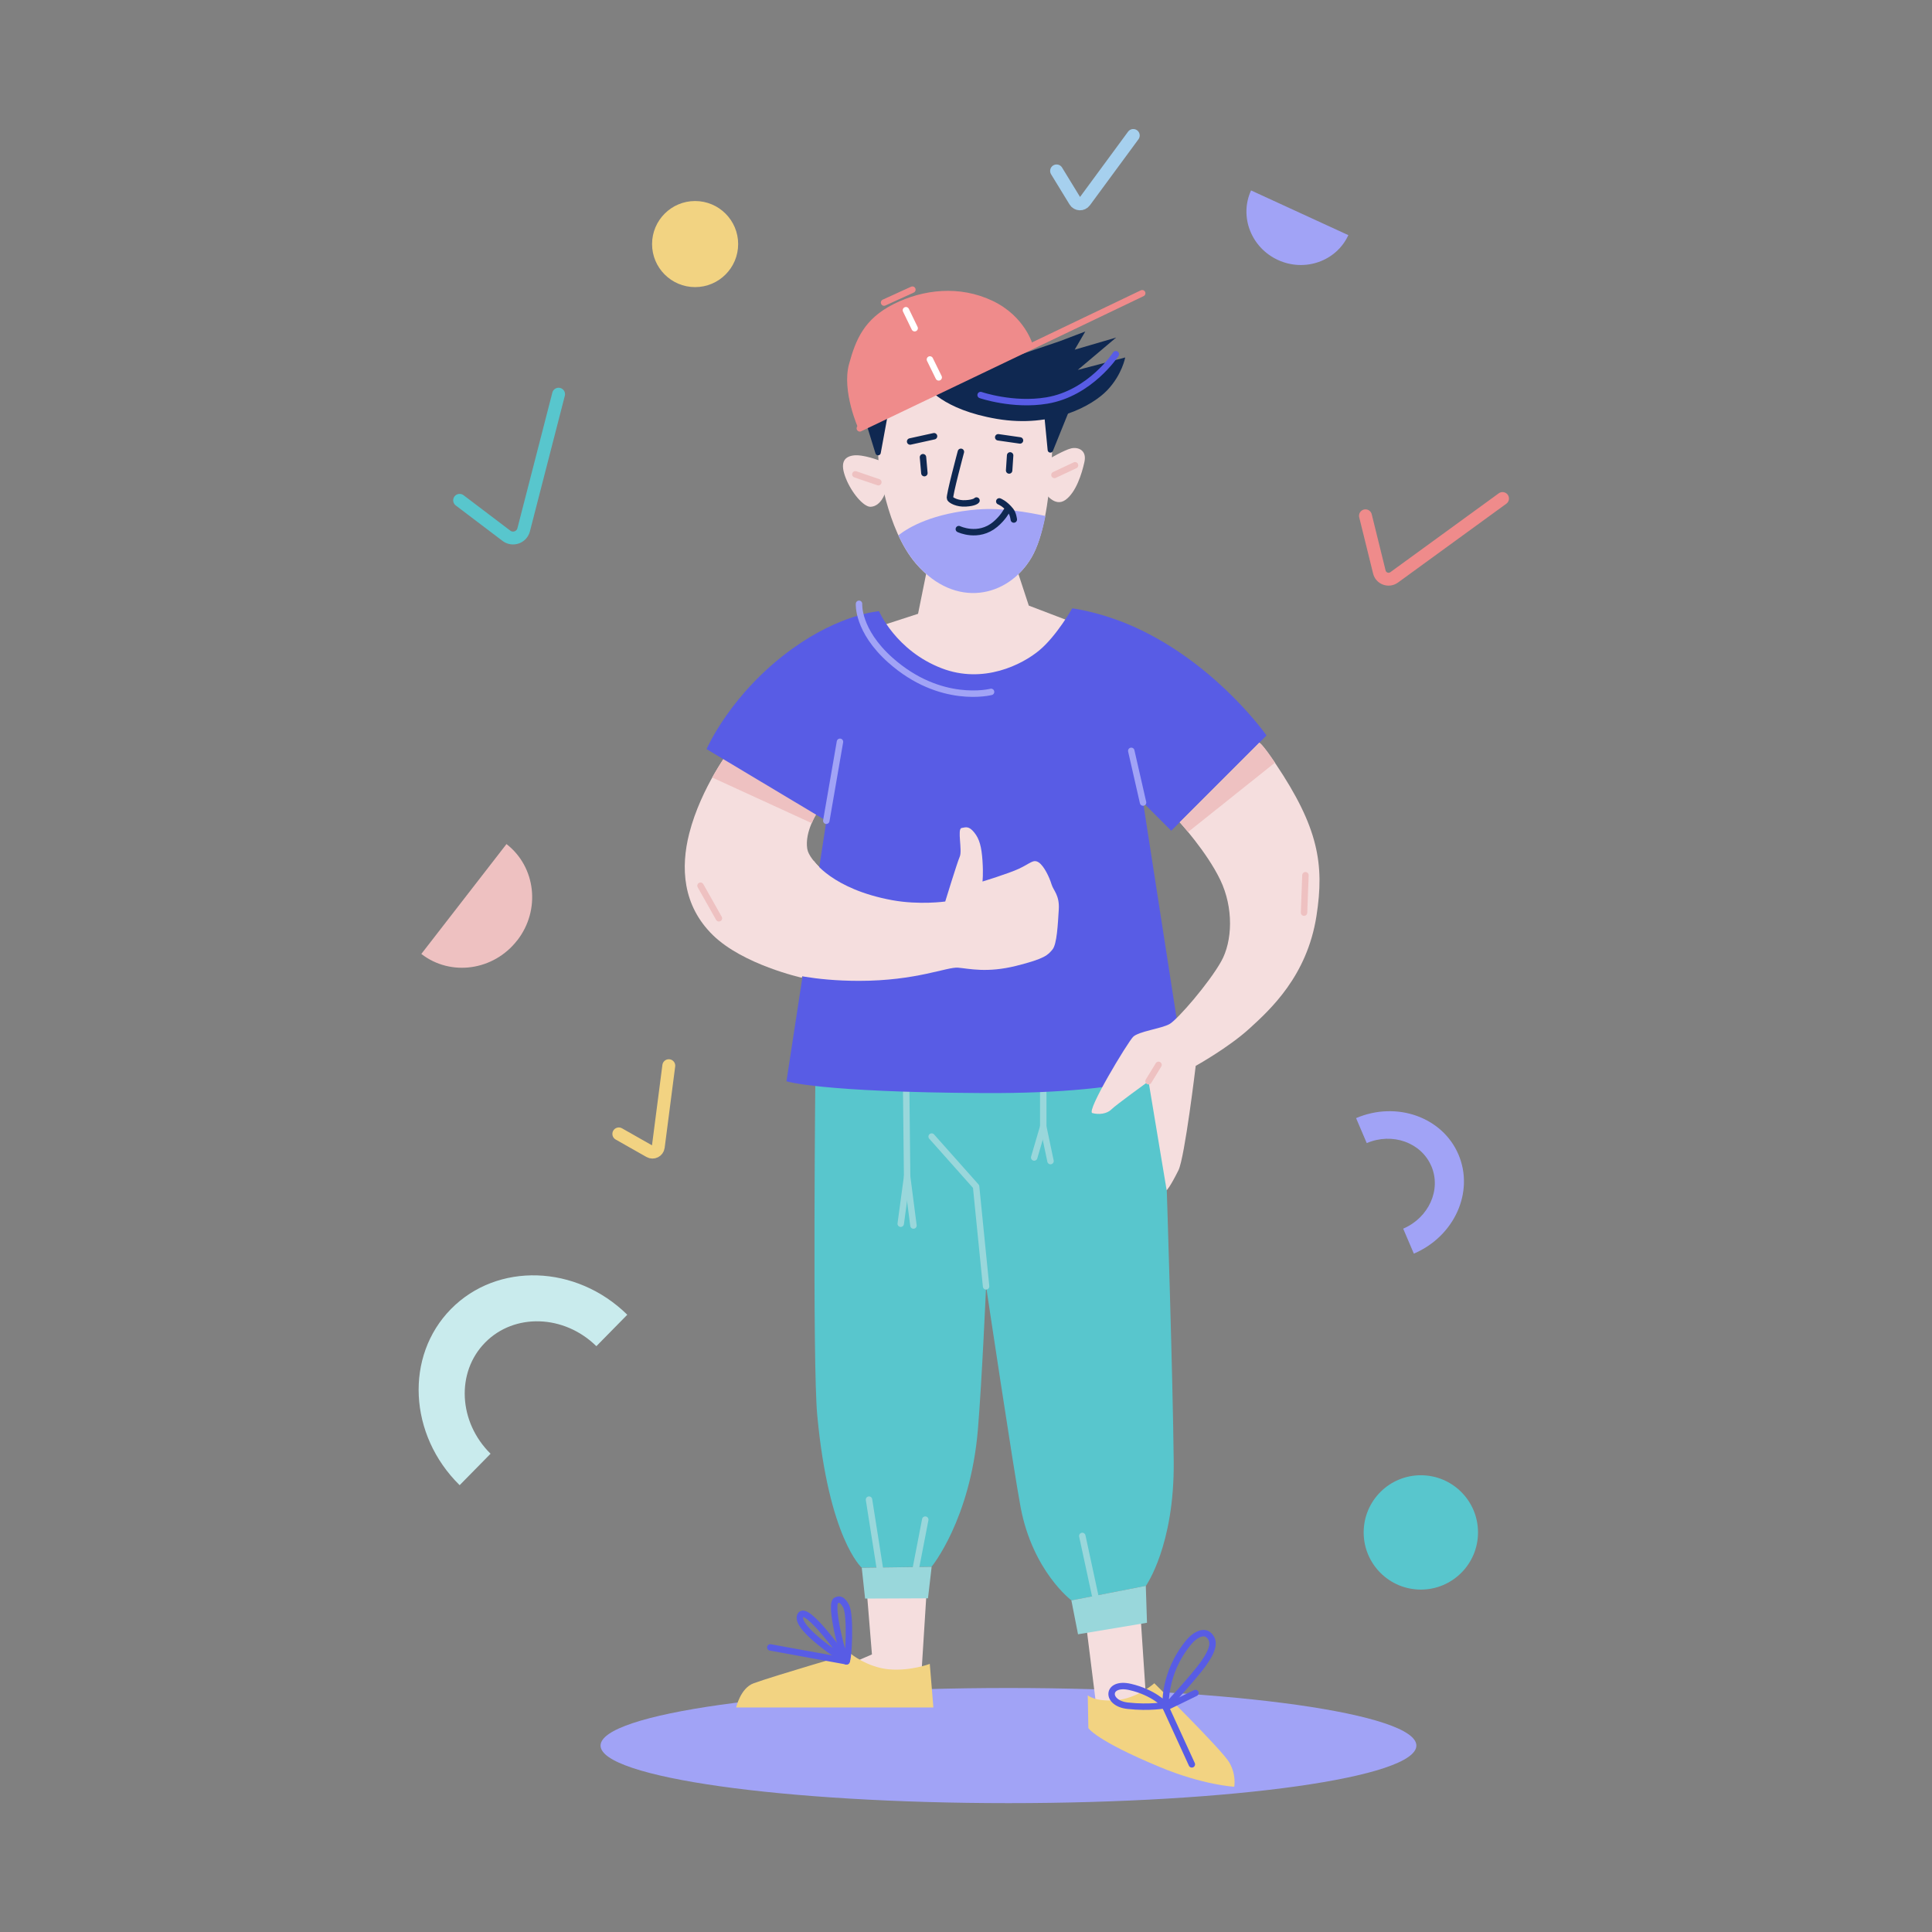 <svg width="300" height="300" viewBox="0 0 300 300" fill="none" xmlns="http://www.w3.org/2000/svg">
<rect x="0" y="0" width="300" height="300" fill="#808080" stroke="none"/>
<g clip-path="url(#clip0_136_4512)">
<path d="M113.513 116.168C113.513 116.168 108.857 122.231 107.026 129.411C105.671 134.719 105.992 140.595 110.689 145.199C115.386 149.803 124.501 151.821 124.501 151.821L129.364 136.457C129.364 136.457 125.66 133.777 125.349 131.801C124.925 129.121 126.901 126.162 126.901 126.162L113.513 116.158V116.168Z" fill="#F5DEDE"/>
<path d="M126.043 127.818C126.467 126.835 126.901 126.173 126.901 126.173L113.513 116.168C113.513 116.168 112.148 117.958 110.596 120.731L126.043 127.818Z" fill="#EEC1C1"/>
<path d="M126.622 165.778C126.622 165.778 126.136 211.539 126.901 219.754C128.691 238.926 133.802 243.426 133.802 243.426L144.655 243.281C144.655 243.281 150.667 235.998 151.846 221.999C152.477 214.447 153.119 199.734 153.119 199.734C153.119 199.734 157.381 228.217 158.478 234.032C160.361 243.995 166.372 248.506 166.372 248.506L177.929 246.251C177.929 246.251 182.388 240.002 182.253 226.893C182.119 213.784 181.177 184.805 181.177 184.805L177.939 161.971L126.643 165.778H126.622Z" fill="#58C6CD"/>
<path d="M144.666 176.486L151.567 184.246L153.119 199.745" stroke="#99D7DB" stroke-linecap="round" stroke-linejoin="round"/>
<path d="M140.713 169.306L140.858 182.694L139.865 190.019" stroke="#99D7DB" stroke-linecap="round" stroke-linejoin="round"/>
<path d="M141.841 190.298L140.858 182.694" stroke="#99D7DB" stroke-linecap="round" stroke-linejoin="round"/>
<path d="M161.996 169.161V174.934L163.123 180.294" stroke="#99D7DB" stroke-linecap="round" stroke-linejoin="round"/>
<path d="M160.589 179.735L161.996 174.934" stroke="#99D7DB" stroke-linecap="round" stroke-linejoin="round"/>
<path d="M156.595 279.99C191.576 279.99 219.934 275.988 219.934 271.051C219.934 266.114 191.576 262.111 156.595 262.111C121.613 262.111 93.255 266.114 93.255 271.051C93.255 275.988 121.613 279.99 156.595 279.99Z" fill="#A1A3F6"/>
<path d="M134.651 247.803L135.395 256.897L131.981 258.376C131.981 258.376 138.044 260.632 140.858 259.928C143.672 259.225 143.114 259.328 143.114 259.328L143.817 248.154L134.661 247.803H134.651Z" fill="#F5DEDE"/>
<path d="M168.762 253.162L170.128 264.108C170.128 264.108 173.138 265.991 175.104 264.864C177.07 263.736 177.918 263.177 177.918 263.177L177.163 251.807L168.752 253.172L168.762 253.162Z" fill="#F5DEDE"/>
<path d="M144.666 84.881L142.555 95.31L136.917 97.141C136.917 97.141 141.427 107.012 152.136 107.57C162.844 108.129 167.5 96.996 167.5 96.996L159.751 94.037L156.647 84.591L144.666 84.871V84.881Z" fill="#F5DEDE"/>
<path d="M136.451 72.052C136.451 72.052 137.558 82.129 142.266 87.561C148.359 94.596 156.502 92.775 160.164 86.578C163.827 80.38 163.496 63.971 163.496 63.971L142.245 58.902L139.948 62.761C139.948 62.761 135.841 62.037 135.965 64.209C136.089 66.382 136.451 72.062 136.451 72.062V72.052Z" fill="#F5DEDE"/>
<path d="M151.867 79.097C144.873 79.677 141.148 81.829 139.503 83.122C140.248 84.736 141.158 86.278 142.276 87.561C148.37 94.596 156.512 92.775 160.175 86.578C161.147 84.922 161.84 82.626 162.337 80.122C159.73 79.553 155.477 78.808 151.877 79.108L151.867 79.097Z" fill="#A1A3F6"/>
<path d="M71.373 77.69L78.636 83.195C79.609 83.929 81.016 83.443 81.316 82.263L86.737 61.209" stroke="#58C6CD" stroke-width="2" stroke-linecap="round" stroke-linejoin="round"/>
<path d="M212.03 80.091L214.182 88.813C214.43 89.837 215.641 90.271 216.489 89.651L233.312 77.411" stroke="#EF8B8B" stroke-width="2" stroke-linecap="round" stroke-linejoin="round"/>
<path d="M149.849 61.55C149.849 61.55 156.005 63.847 160.237 62.637C164.468 61.426 167.727 59.616 167.727 59.616" stroke="#EF8B8B" stroke-miterlimit="10"/>
<path d="M136.482 94.886C136.482 94.886 139.089 101.021 146.207 103.763C152.684 106.267 158.747 103.204 161.427 100.949C164.106 98.693 166.496 94.462 166.496 94.462C166.496 94.462 171.597 95.072 177.494 97.99C189.475 103.908 196.666 114.202 196.666 114.202L181.871 128.997L177.505 124.631L183.847 165.499C183.847 165.499 178.208 169.865 152.705 169.73C127.201 169.596 122.121 167.899 122.121 167.899L128.319 127.456L109.716 116.323C109.716 116.323 113.441 107.612 123.104 100.68C130.574 95.32 136.492 94.906 136.492 94.906L136.482 94.886Z" fill="#585CE5"/>
<path d="M175.663 116.592L177.494 124.621" stroke="#A1A3F6" stroke-linecap="round" stroke-linejoin="round"/>
<path d="M130.429 115.185L128.308 127.445" stroke="#A1A3F6" stroke-linecap="round" stroke-linejoin="round"/>
<path d="M126.343 133.643C126.343 133.643 129.188 138.06 138.53 139.778C142.762 140.554 146.776 139.985 146.776 139.985C146.776 139.985 148.608 133.994 149.032 133.012C149.456 132.029 148.608 128.718 149.311 128.573C150.015 128.428 150.47 128.263 151.287 129.277C152.105 130.29 152.415 131.532 152.56 133.643C152.705 135.753 152.56 136.881 152.56 136.881C152.56 136.881 156.595 135.65 158.199 134.905C160.03 134.056 160.454 133.353 161.302 133.922C162.151 134.491 162.989 136.322 163.278 137.305C163.568 138.288 164.551 138.992 164.406 141.247C164.261 143.503 164.127 146.606 163.423 147.444C162.72 148.283 162.296 148.852 157.785 149.979C153.274 151.107 150.46 150.403 148.763 150.259C147.066 150.114 142.276 152.307 133.399 152.307C126.208 152.307 121.987 151.035 121.987 151.035L126.353 133.632L126.343 133.643Z" fill="#F5DEDE"/>
<path d="M149.208 70.158C149.208 70.158 147.345 77.09 147.521 77.401C147.666 77.68 148.649 78.249 149.963 78.166C151.37 78.084 151.629 77.722 151.629 77.722" stroke="#0F2851" stroke-linecap="round" stroke-linejoin="round"/>
<path d="M148.887 82.16C148.887 82.16 151.898 83.619 154.526 81.436C155.767 80.401 156.295 79.346 156.295 79.346" stroke="#0F2851" stroke-linecap="round" stroke-linejoin="round"/>
<path d="M155.167 77.856C155.167 77.856 156.036 78.166 156.936 79.304C157.33 79.801 157.423 80.67 157.423 80.67" stroke="#0F2851" stroke-linecap="round" stroke-linejoin="round"/>
<path d="M141.324 68.555L145.038 67.737" stroke="#0F2851" stroke-linecap="round" stroke-linejoin="round"/>
<path d="M155.002 67.903L158.385 68.389" stroke="#0F2851" stroke-linecap="round" stroke-linejoin="round"/>
<path d="M143.321 70.996L143.538 73.469" stroke="#0F2851" stroke-linecap="round" stroke-linejoin="round"/>
<path d="M156.853 70.717L156.698 73.055" stroke="#0F2851" stroke-linecap="round" stroke-linejoin="round"/>
<path d="M136.699 71.566C136.699 71.566 133.999 70.49 132.468 70.727C130.936 70.965 130.45 72.01 131.34 74.266C132.23 76.521 134.113 78.746 135.199 78.694C136.813 78.611 137.454 76.521 137.454 76.521L136.699 71.566Z" fill="#F5DEDE"/>
<path d="M162.844 71.286C162.844 71.286 165.296 69.858 166.341 69.62C167.386 69.382 168.793 69.879 168.39 71.731C167.986 73.583 167.065 76.501 165.41 77.649C163.754 78.797 162.275 76.521 162.275 76.521L162.834 71.286H162.844Z" fill="#F5DEDE"/>
<path d="M132.819 73.655L136.389 74.876" stroke="#EEC1C1" stroke-linecap="round" stroke-linejoin="round"/>
<path d="M166.931 72.248L163.734 73.749" stroke="#EEC1C1" stroke-linecap="round" stroke-linejoin="round"/>
<path d="M134.94 232.863L136.627 243.571" stroke="#99D7DB" stroke-linecap="round" stroke-linejoin="round"/>
<path d="M142.121 243.995L143.673 235.967" stroke="#99D7DB" stroke-linecap="round" stroke-linejoin="round"/>
<path d="M168.059 238.501L170.035 247.658" stroke="#99D7DB" stroke-linecap="round" stroke-linejoin="round"/>
<path d="M166.362 248.506L167.396 253.772L178.105 251.983L177.919 246.251L166.362 248.506Z" fill="#99D7DB"/>
<path d="M133.812 243.437L134.33 248.227L144.097 248.185L144.666 243.292L133.812 243.437Z" fill="#99D7DB"/>
<path d="M132.074 256.773C132.074 256.773 134.702 258.935 138.086 259.215C141.469 259.494 144.376 258.366 144.376 258.366L144.935 265.133H114.31C114.31 265.133 114.983 262.111 117.031 261.377C120.414 260.156 132.064 256.773 132.064 256.773H132.074Z" fill="#F2D382"/>
<path d="M131.443 257.963C131.443 257.963 123.425 252.924 124.263 250.886C125.101 248.848 131.443 257.963 131.443 257.963Z" stroke="#585CE5" stroke-linecap="round" stroke-linejoin="round"/>
<path d="M129.995 248.465C128.484 248.351 131.112 258.169 131.443 257.963C131.774 257.756 132.137 250.844 131.381 249.406C130.626 247.968 129.995 248.465 129.995 248.465V248.465Z" stroke="#585CE5" stroke-linecap="round" stroke-linejoin="round"/>
<path d="M119.618 255.811L131.443 257.963" stroke="#585CE5" stroke-linecap="round" stroke-linejoin="round"/>
<path d="M168.907 263.26L169 268.329C169 268.329 170.076 270.212 179.998 274.341C186.858 277.207 191.648 277.444 191.648 277.444C191.648 277.444 192.02 275.655 190.893 273.689C189.765 271.723 179.243 261.377 179.243 261.377C179.243 261.377 176.615 263.725 173.325 264.005C170.035 264.284 168.907 263.249 168.907 263.249V263.26Z" fill="#F2D382"/>
<path d="M181.022 265.133C181.022 265.133 180.484 259.949 184.643 254.942C185.44 253.979 186.847 253.11 187.696 253.907C188.637 254.797 188.513 256.018 186.847 258.366C185.44 260.353 181.022 265.133 181.022 265.133V265.133Z" stroke="#585CE5" stroke-linecap="round" stroke-linejoin="round"/>
<path d="M185.626 262.887L181.022 265.132L185.068 273.968" stroke="#585CE5" stroke-linecap="round" stroke-linejoin="round"/>
<path d="M180.929 264.76C180.929 264.76 179.139 262.784 175.477 261.946C171.814 261.108 171.628 264.481 175.104 264.864C178.581 265.246 180.929 264.77 180.929 264.77V264.76Z" stroke="#585CE5" stroke-linecap="round" stroke-linejoin="round"/>
<path d="M80.323 146.017C83.975 141.309 83.219 134.615 78.647 131.066L65.424 148.127C69.997 151.676 76.67 150.724 80.312 146.017H80.323Z" fill="#EEC1C1"/>
<path d="M198.445 40.372C202.615 42.286 207.509 40.558 209.371 36.513L194.265 29.57C192.403 33.616 194.276 38.458 198.445 40.372Z" fill="#A1A3F6"/>
<path d="M107.937 44.583C111.628 44.583 114.62 41.59 114.62 37.899C114.62 34.208 111.628 31.215 107.937 31.215C104.246 31.215 101.253 34.208 101.253 37.899C101.253 41.59 104.246 44.583 107.937 44.583Z" fill="#F2D382"/>
<path d="M220.628 246.83C225.53 246.83 229.505 242.856 229.505 237.953C229.505 233.05 225.53 229.076 220.628 229.076C215.725 229.076 211.75 233.05 211.75 237.953C211.75 242.856 215.725 246.83 220.628 246.83Z" fill="#58C6CD"/>
<path fill-rule="evenodd" clip-rule="evenodd" d="M222.252 181.07C220.69 177.407 216.199 175.803 212.226 177.5L210.571 173.62C216.872 170.93 224 173.465 226.473 179.28C228.946 185.094 225.842 191.974 219.541 194.664L217.886 190.785C221.859 189.088 223.825 184.742 222.262 181.08L222.252 181.07Z" fill="#A1A3F6"/>
<path fill-rule="evenodd" clip-rule="evenodd" d="M75.326 208.477C70.794 213.081 71.177 220.809 76.174 225.734L71.373 230.618C63.438 222.817 62.838 210.567 70.028 203.262C77.219 195.958 89.469 196.351 97.404 204.152L92.604 209.035C87.596 204.111 79.868 203.862 75.336 208.466L75.326 208.477Z" fill="#C9EBED"/>
<path d="M143.942 59.978C143.942 59.978 146.238 63.599 154.805 65.047C163.372 66.496 169.652 62.999 171.949 60.578C174.246 58.157 174.721 55.508 174.721 55.508L167.355 57.443L173.314 52.415L166.879 54.298L168.524 51.473L164.582 52.973L143.931 59.978H143.942Z" fill="#0F2851"/>
<path d="M134.423 65.482L135.944 70.407C136.078 70.831 136.689 70.79 136.761 70.355L138.024 63.485L134.423 65.482Z" fill="#0F2851"/>
<path d="M133.512 66.516L177.36 45.534" stroke="#EF8B8B" stroke-linecap="round" stroke-linejoin="round"/>
<path d="M160.392 53.604C160.392 53.604 159.213 49.124 154.102 46.703C148.99 44.282 143.362 44.914 138.779 47.211C134.195 49.507 132.881 52.715 131.836 56.543C130.688 60.743 133.275 66.516 133.275 66.516L160.382 53.604H160.392Z" fill="#EF8B8B"/>
<path d="M140.672 48.173L142.027 50.966" stroke="white" stroke-linecap="round" stroke-linejoin="round"/>
<path d="M144.397 55.819L145.762 58.602" stroke="white" stroke-linecap="round" stroke-linejoin="round"/>
<path d="M137.279 46.983L141.676 44.976" stroke="#EF8B8B" stroke-linecap="round" stroke-linejoin="round"/>
<path d="M183.185 127.683C183.185 127.683 187.365 132.236 189.475 136.612C191.586 140.988 191.379 146.172 189.62 149.296C187.716 152.68 182.854 158.318 181.591 159.022C180.329 159.725 176.801 160.15 175.953 160.998C175.104 161.846 168.628 172.555 169.611 172.834C170.593 173.113 171.866 172.979 172.57 172.275C173.273 171.572 178.343 167.909 178.343 167.909L181.157 184.825C181.157 184.825 181.633 184.443 182.988 181.721C183.971 179.745 185.668 165.509 185.668 165.509C185.668 165.509 190.737 162.695 193.986 159.736C197.235 156.777 202.956 151.573 204.415 142.261C205.688 134.16 204.694 128.449 198.073 118.589C195.89 115.33 195.538 115.351 195.538 115.351L183.185 127.704V127.683Z" fill="#F5DEDE"/>
<path d="M202.491 141.713L202.708 135.908" stroke="#EEC1C1" stroke-linecap="round" stroke-linejoin="round"/>
<path d="M111.63 142.592L108.775 137.533" stroke="#EEC1C1" stroke-linecap="round" stroke-linejoin="round"/>
<path d="M178.343 167.889L179.894 165.354" stroke="#EEC1C1" stroke-linecap="round" stroke-linejoin="round"/>
<path d="M96.09 176.072L100.87 178.783C101.429 179.104 102.133 178.752 102.215 178.111L103.85 165.478" stroke="#F2D382" stroke-width="2" stroke-linecap="round" stroke-linejoin="round"/>
<path d="M164.065 26.539L166.931 31.226C167.262 31.774 168.048 31.805 168.431 31.288L175.973 21.035" stroke="#A6D0EE" stroke-width="2" stroke-linecap="round" stroke-linejoin="round"/>
<path d="M133.388 93.758C133.388 93.758 133.078 97.886 138.251 102.501C146.073 109.474 153.894 107.436 153.894 107.436" stroke="#A1A3F6" stroke-linecap="round" stroke-linejoin="round"/>
<path d="M152.27 61.343C152.27 61.343 157.299 63.071 162.554 62.192C169.321 61.064 173.263 55.001 173.263 55.001" stroke="#585CE5" stroke-linecap="round" stroke-linejoin="round"/>
<path d="M162.182 64.768L162.679 69.9C162.72 70.345 163.33 70.427 163.496 70.013L166.113 63.537L162.182 64.768Z" fill="#0F2851"/>
<path d="M195.538 115.32L183.185 127.673C183.185 127.673 183.712 128.252 184.488 129.194L197.98 118.423C195.879 115.309 195.538 115.32 195.538 115.32Z" fill="#EEC1C1"/>
</g>
<defs>
<clipPath id="clip0_136_4512">
<rect width="169.347" height="260" fill="white" transform="translate(65 20)"/>
</clipPath>
</defs>
</svg>
